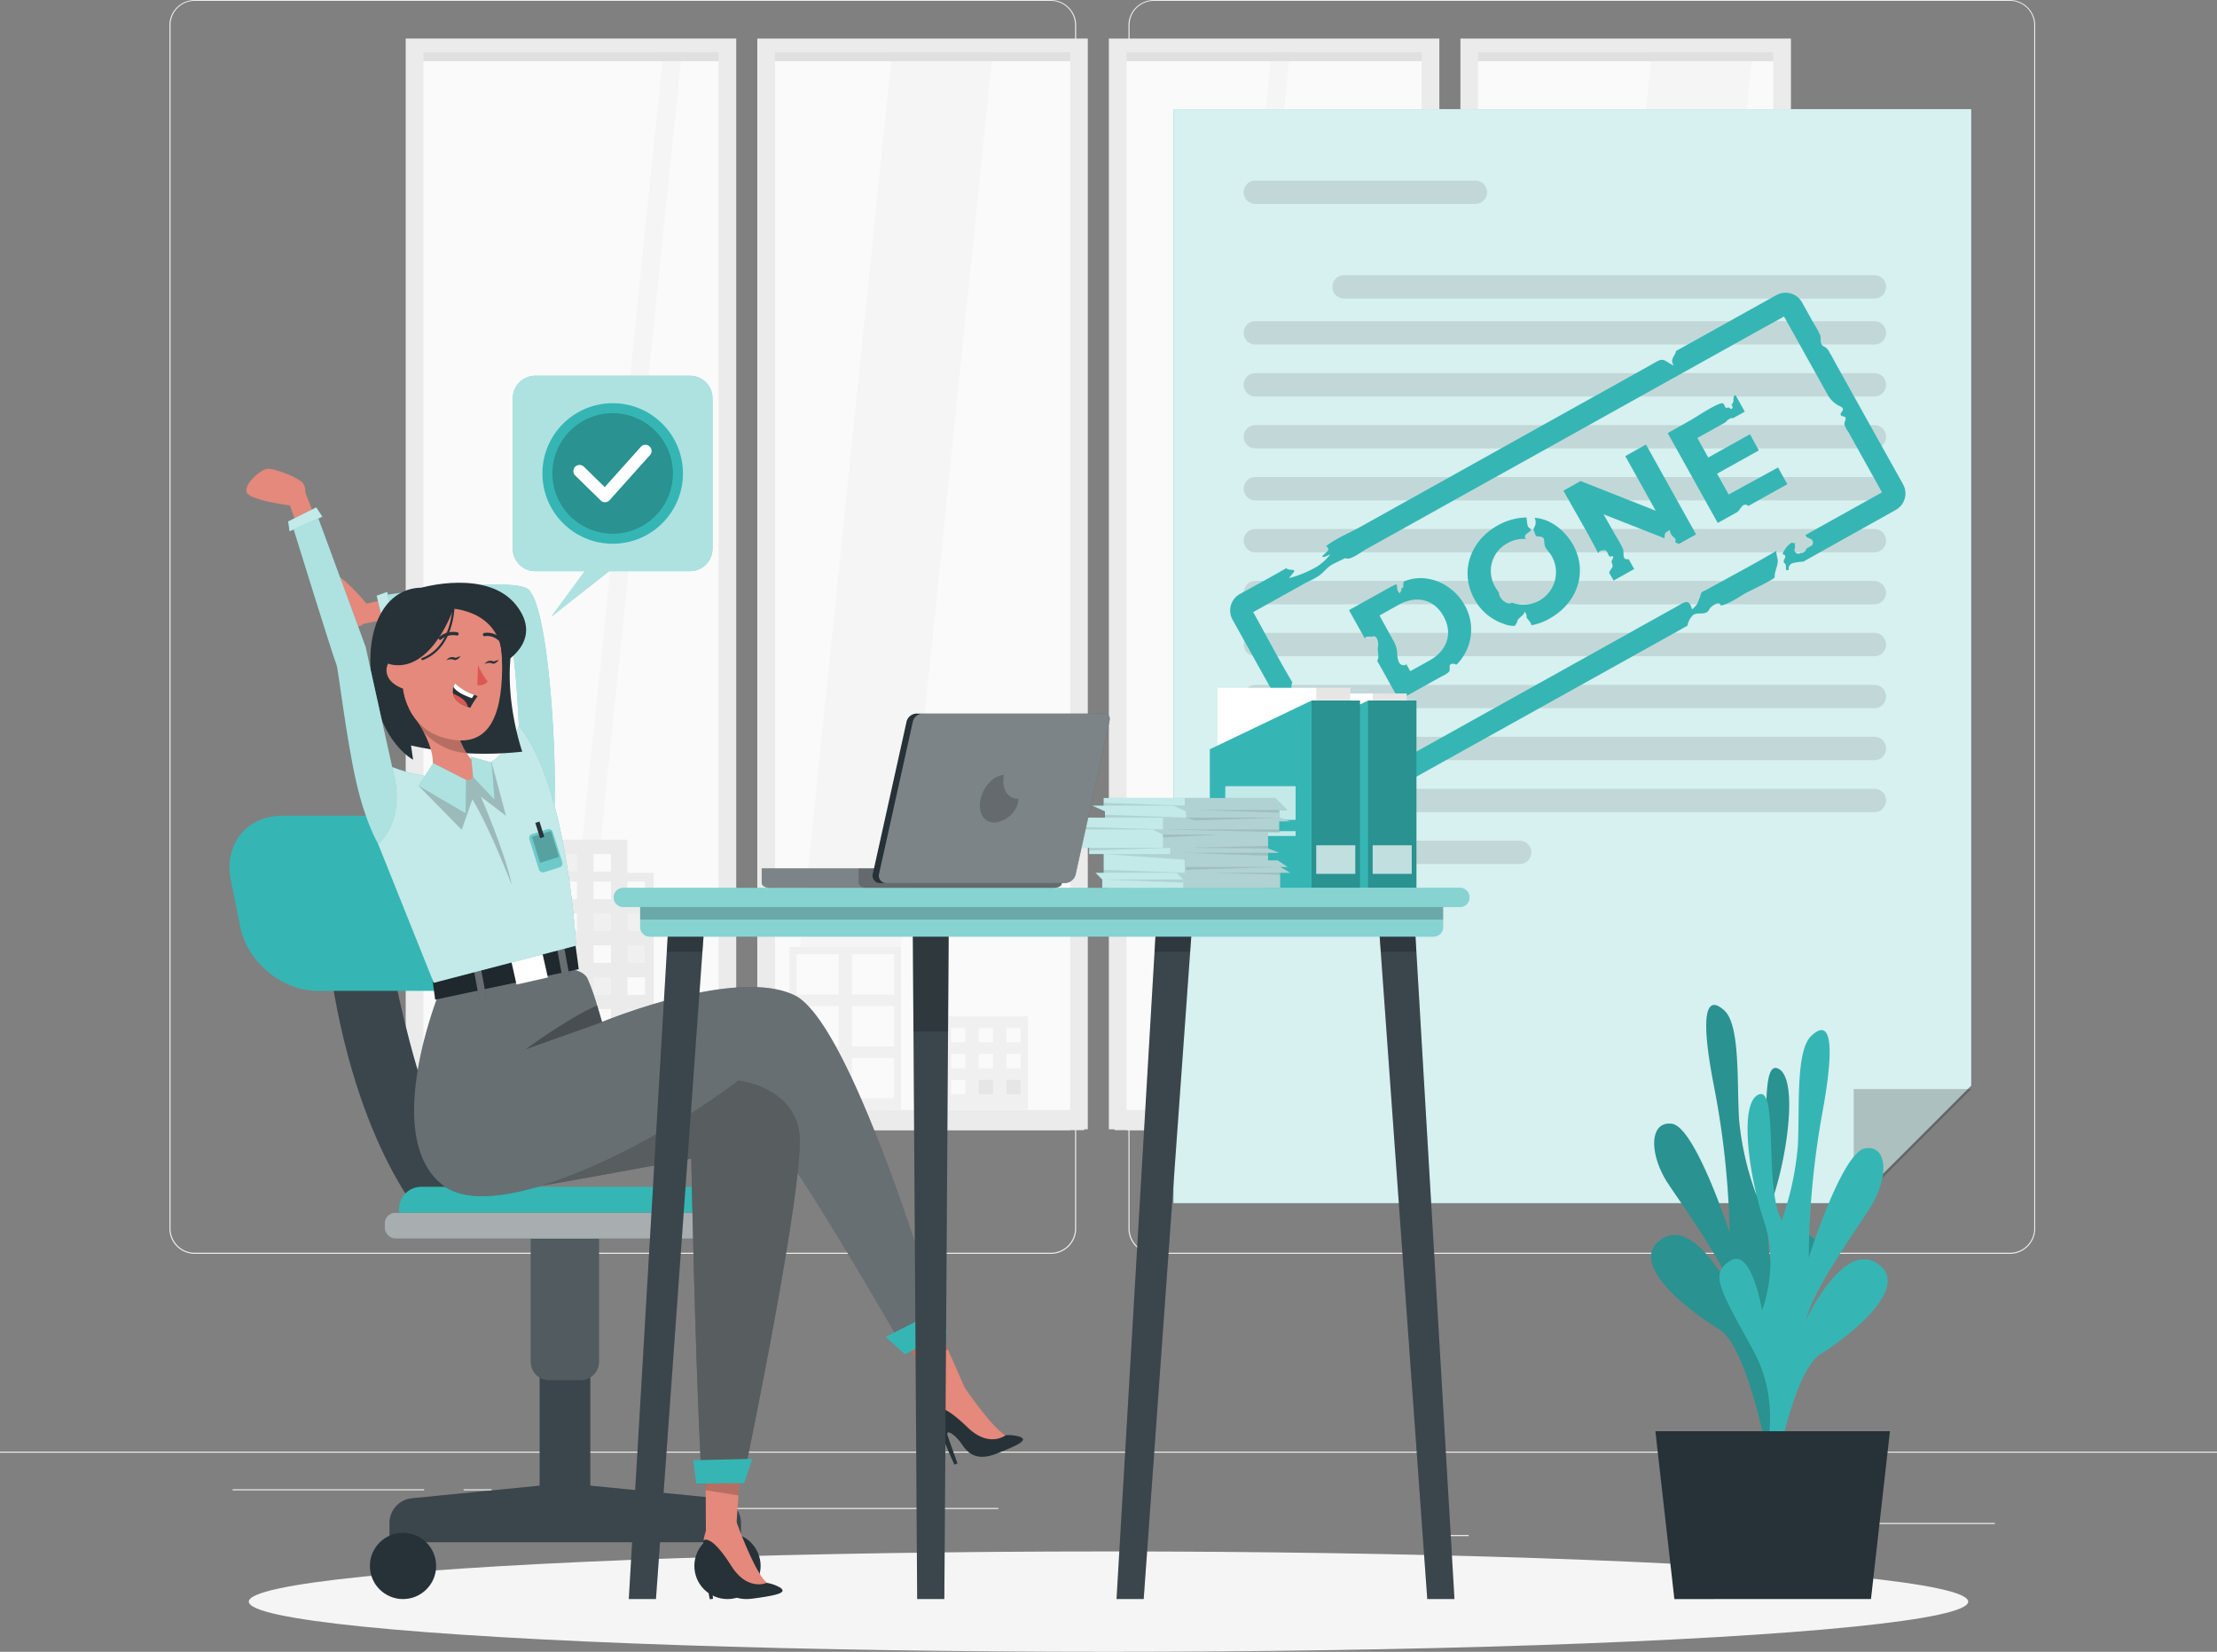 <svg xmlns="http://www.w3.org/2000/svg" width="426.348" height="317.68" viewBox="0 0 426.348 317.68">
  <rect x="0" y="0" width="426.348" height="317.68" fill="#808080" stroke="none"/>
  <g id="Done-rafiki_1_" data-name="Done-rafiki (1)" transform="translate(0 -55)">
    <g id="freepik--background-complete--inject-192" transform="translate(0 55)">
      <rect id="Rectangle_1025" data-name="Rectangle 1025" width="426.348" height="0.213" transform="translate(0 279.172)" fill="#ebebeb"/>
      <rect id="Rectangle_1026" data-name="Rectangle 1026" width="28.241" height="0.213" transform="translate(355.386 292.892)" fill="#ebebeb"/>
      <rect id="Rectangle_1027" data-name="Rectangle 1027" width="7.41" height="0.213" transform="translate(275.02 295.212)" fill="#ebebeb"/>
      <rect id="Rectangle_1028" data-name="Rectangle 1028" width="16.363" height="0.213" transform="translate(338.17 284.979)" fill="#ebebeb"/>
      <rect id="Rectangle_1029" data-name="Rectangle 1029" width="36.828" height="0.213" transform="translate(44.732 286.412)" fill="#ebebeb"/>
      <rect id="Rectangle_1030" data-name="Rectangle 1030" width="5.398" height="0.213" transform="translate(89.158 286.412)" fill="#ebebeb"/>
      <rect id="Rectangle_1031" data-name="Rectangle 1031" width="79.881" height="0.213" transform="translate(112.104 290.01)" fill="#ebebeb"/>
      <path id="Path_1665" data-name="Path 1665" d="M207.717,296.142H43.07a4.869,4.869,0,0,1-4.86-4.869V59.826A4.869,4.869,0,0,1,43.07,55H207.717a4.869,4.869,0,0,1,4.869,4.869v231.4A4.869,4.869,0,0,1,207.717,296.142ZM43.07,55.171a4.656,4.656,0,0,0-4.647,4.656V291.273a4.656,4.656,0,0,0,4.647,4.656H207.717a4.664,4.664,0,0,0,4.656-4.656V59.826a4.664,4.664,0,0,0-4.656-4.656Z" transform="translate(-5.629 -55)" fill="#ebebeb"/>
      <path id="Path_1666" data-name="Path 1666" d="M424.024,296.142H259.369a4.877,4.877,0,0,1-4.869-4.869V59.826A4.877,4.877,0,0,1,259.369,55H424.024a4.869,4.869,0,0,1,4.852,4.826V291.273A4.869,4.869,0,0,1,424.024,296.142ZM259.369,55.171a4.664,4.664,0,0,0-4.656,4.656V291.273a4.664,4.664,0,0,0,4.656,4.656H424.024a4.664,4.664,0,0,0,4.656-4.656V59.826a4.664,4.664,0,0,0-4.656-4.656Z" transform="translate(-37.489 -55)" fill="#ebebeb"/>
      <rect id="Rectangle_1032" data-name="Rectangle 1032" width="60.755" height="206.105" transform="translate(79.505 9.166)" fill="#fafafa"/>
      <path id="Path_1667" data-name="Path 1667" d="M149.607,65.75h-3.547l-21.189,206.1h3.547Z" transform="translate(-18.394 -56.584)" fill="#f5f5f5"/>
      <rect id="Rectangle_1033" data-name="Rectangle 1033" width="60.072" height="1.816" transform="translate(79.113 9.959)" fill="#e0e0e0"/>
      <rect id="Rectangle_1034" data-name="Rectangle 1034" width="60.072" height="3.888" transform="translate(79.113 213.464)" fill="#ebebeb"/>
      <rect id="Rectangle_1035" data-name="Rectangle 1035" width="56.764" height="0.171" transform="translate(81.424 217.182)" fill="#ebebeb"/>
      <path id="Path_1668" data-name="Path 1668" d="M94.9,66.24h56.764V273.462h3.4V63.69H91.5V273.462h3.4Z" transform="translate(-13.478 -56.28)" fill="#ebebeb"/>
      <rect id="Rectangle_1036" data-name="Rectangle 1036" width="60.755" height="206.105" transform="translate(147.116 9.166)" fill="#fafafa"/>
      <path id="Path_1669" data-name="Path 1669" d="M217,65.75H197.639l-21.189,206.1h19.365Z" transform="translate(-25.992 -56.584)" fill="#f5f5f5"/>
      <rect id="Rectangle_1037" data-name="Rectangle 1037" width="61.778" height="1.816" transform="translate(146.723 9.959)" fill="#e0e0e0"/>
      <rect id="Rectangle_1038" data-name="Rectangle 1038" width="61.778" height="3.888" transform="translate(146.723 213.464)" fill="#ebebeb"/>
      <rect id="Rectangle_1039" data-name="Rectangle 1039" width="56.764" height="0.171" transform="translate(149.034 217.182)" fill="#ebebeb"/>
      <path id="Path_1670" data-name="Path 1670" d="M174.192,66.24h56.764V273.462h3.394V63.69H170.79V273.462h3.4Z" transform="translate(-25.158 -56.28)" fill="#ebebeb"/>
      <rect id="Rectangle_1040" data-name="Rectangle 1040" width="59.049" height="206.105" transform="translate(214.717 9.166)" fill="#fafafa"/>
      <path id="Path_1671" data-name="Path 1671" d="M286.777,65.75h-3.547l-21.189,206.1h3.547Z" transform="translate(-38.6 -56.584)" fill="#f5f5f5"/>
      <rect id="Rectangle_1041" data-name="Rectangle 1041" width="60.072" height="1.816" transform="translate(214.333 9.959)" fill="#e0e0e0"/>
      <rect id="Rectangle_1042" data-name="Rectangle 1042" width="60.072" height="3.888" transform="translate(214.333 213.464)" fill="#ebebeb"/>
      <rect id="Rectangle_1043" data-name="Rectangle 1043" width="56.764" height="0.171" transform="translate(216.644 217.182)" fill="#ebebeb"/>
      <path id="Path_1672" data-name="Path 1672" d="M253.482,66.24h56.755V273.462h3.4V63.69H250.08V273.462h3.4Z" transform="translate(-36.838 -56.28)" fill="#ebebeb"/>
      <rect id="Rectangle_1044" data-name="Rectangle 1044" width="60.755" height="206.105" transform="translate(282.327 9.166)" fill="#fafafa"/>
      <path id="Path_1673" data-name="Path 1673" d="M388.373,65.75H369.008l-21.2,206.1h19.373Z" transform="translate(-51.234 -56.584)" fill="#f5f5f5"/>
      <rect id="Rectangle_1045" data-name="Rectangle 1045" width="60.072" height="1.816" transform="translate(281.935 9.959)" fill="#e0e0e0"/>
      <rect id="Rectangle_1046" data-name="Rectangle 1046" width="60.072" height="3.888" transform="translate(281.935 213.464)" fill="#ebebeb"/>
      <path id="Path_1674" data-name="Path 1674" d="M332.764,66.24h56.764V273.462h3.4V63.69H329.37V273.462h3.394Z" transform="translate(-48.518 -56.28)" fill="#ebebeb"/>
      <rect id="Rectangle_1047" data-name="Rectangle 1047" width="56.764" height="0.171" transform="translate(284.246 217.182)" fill="#ebebeb"/>
      <rect id="Rectangle_1048" data-name="Rectangle 1048" width="26.374" height="45.611" transform="translate(99.348 167.862)" fill="#ebebeb"/>
      <path id="Path_1675" data-name="Path 1675" d="M138.694,244.38v11.443H122.45V244.38Z" transform="translate(-18.037 -82.897)" fill="#ebebeb"/>
      <rect id="Rectangle_1049" data-name="Rectangle 1049" width="3.377" height="3.377" transform="translate(124.033 172.927) rotate(180)" fill="#fafafa"/>
      <rect id="Rectangle_1050" data-name="Rectangle 1050" width="3.377" height="3.377" transform="translate(117.501 172.927) rotate(180)" fill="#fafafa"/>
      <rect id="Rectangle_1051" data-name="Rectangle 1051" width="3.377" height="3.377" transform="translate(110.961 172.927) rotate(180)" fill="#fafafa"/>
      <rect id="Rectangle_1052" data-name="Rectangle 1052" width="3.377" height="3.377" transform="translate(104.421 172.927) rotate(180)" fill="#f0f0f0"/>
      <rect id="Rectangle_1053" data-name="Rectangle 1053" width="3.377" height="3.377" transform="translate(124.033 179.058) rotate(180)" fill="#f0f0f0"/>
      <rect id="Rectangle_1054" data-name="Rectangle 1054" width="3.377" height="3.377" transform="translate(117.501 179.058) rotate(180)" fill="#f0f0f0"/>
      <rect id="Rectangle_1055" data-name="Rectangle 1055" width="3.377" height="3.377" transform="translate(110.961 179.058) rotate(180)" fill="#fafafa"/>
      <rect id="Rectangle_1056" data-name="Rectangle 1056" width="3.377" height="3.377" transform="translate(104.421 179.058) rotate(180)" fill="#fafafa"/>
      <rect id="Rectangle_1057" data-name="Rectangle 1057" width="3.377" height="3.377" transform="translate(124.033 185.197) rotate(180)" fill="#f0f0f0"/>
      <rect id="Rectangle_1058" data-name="Rectangle 1058" width="3.377" height="3.377" transform="translate(117.501 185.197) rotate(180)" fill="#fafafa"/>
      <rect id="Rectangle_1059" data-name="Rectangle 1059" width="3.377" height="3.377" transform="translate(110.961 185.197) rotate(180)" fill="#fafafa"/>
      <rect id="Rectangle_1060" data-name="Rectangle 1060" width="3.377" height="3.377" transform="translate(117.501 167.623) rotate(180)" fill="#fafafa"/>
      <rect id="Rectangle_1061" data-name="Rectangle 1061" width="3.377" height="3.377" transform="translate(110.961 167.623) rotate(180)" fill="#f0f0f0"/>
      <rect id="Rectangle_1062" data-name="Rectangle 1062" width="3.377" height="3.377" transform="translate(104.421 185.197) rotate(180)" fill="#f0f0f0"/>
      <rect id="Rectangle_1063" data-name="Rectangle 1063" width="3.377" height="3.377" transform="translate(124.033 191.336) rotate(180)" fill="#fafafa"/>
      <rect id="Rectangle_1064" data-name="Rectangle 1064" width="3.377" height="3.377" transform="translate(117.501 191.336) rotate(180)" fill="#f0f0f0"/>
      <rect id="Rectangle_1065" data-name="Rectangle 1065" width="3.377" height="3.377" transform="translate(110.961 191.336) rotate(180)" fill="#f0f0f0"/>
      <rect id="Rectangle_1066" data-name="Rectangle 1066" width="3.377" height="3.377" transform="translate(104.421 191.336) rotate(180)" fill="#fafafa"/>
      <rect id="Rectangle_1067" data-name="Rectangle 1067" width="3.377" height="3.377" transform="translate(124.033 197.476) rotate(180)" fill="#f0f0f0"/>
      <rect id="Rectangle_1068" data-name="Rectangle 1068" width="3.377" height="3.377" transform="translate(117.501 197.476) rotate(180)" fill="#fafafa"/>
      <rect id="Rectangle_1069" data-name="Rectangle 1069" width="3.377" height="3.377" transform="translate(110.961 197.476) rotate(180)" fill="#fafafa"/>
      <rect id="Rectangle_1070" data-name="Rectangle 1070" width="3.377" height="3.377" transform="translate(104.421 197.476) rotate(180)" fill="#f0f0f0"/>
      <rect id="Rectangle_1071" data-name="Rectangle 1071" width="3.377" height="3.377" transform="translate(124.033 203.607) rotate(180)" fill="#f0f0f0"/>
      <rect id="Rectangle_1072" data-name="Rectangle 1072" width="3.377" height="3.377" transform="translate(117.501 203.607) rotate(180)" fill="#fafafa"/>
      <rect id="Rectangle_1073" data-name="Rectangle 1073" width="3.377" height="3.377" transform="translate(110.961 203.607) rotate(180)" fill="#f0f0f0"/>
      <rect id="Rectangle_1074" data-name="Rectangle 1074" width="3.377" height="3.377" transform="translate(104.421 203.607) rotate(180)" fill="#fafafa"/>
      <rect id="Rectangle_1075" data-name="Rectangle 1075" width="3.377" height="3.377" transform="translate(124.033 209.746) rotate(180)" fill="#fafafa"/>
      <rect id="Rectangle_1076" data-name="Rectangle 1076" width="3.377" height="3.377" transform="translate(117.501 209.746) rotate(180)" fill="#fafafa"/>
      <rect id="Rectangle_1077" data-name="Rectangle 1077" width="3.377" height="3.377" transform="translate(110.961 209.746) rotate(180)" fill="#f0f0f0"/>
      <rect id="Rectangle_1078" data-name="Rectangle 1078" width="3.377" height="3.377" transform="translate(104.421 209.746) rotate(180)" fill="#f0f0f0"/>
      <rect id="Rectangle_1079" data-name="Rectangle 1079" width="23.628" height="28.992" transform="translate(287.896 184.472)" fill="#f0f0f0"/>
      <path id="Path_1676" data-name="Path 1676" d="M340.04,275.12h8.518v3.019H340.04Z" transform="translate(-50.089 -87.425)" fill="#e6e6e6"/>
      <path id="Path_1677" data-name="Path 1677" d="M340.04,281.99h8.518v3.027H340.04Z" transform="translate(-50.089 -88.437)" fill="#fafafa"/>
      <path id="Path_1678" data-name="Path 1678" d="M340.04,288.86h8.518v3.027H340.04Z" transform="translate(-50.089 -89.449)" fill="#e6e6e6"/>
      <path id="Path_1679" data-name="Path 1679" d="M340.04,295.73h8.518v3.027H340.04Z" transform="translate(-50.089 -90.461)" fill="#fafafa"/>
      <path id="Path_1680" data-name="Path 1680" d="M352.93,275.12h8.518v3.019H352.93Z" transform="translate(-51.988 -87.425)" fill="#fafafa"/>
      <path id="Path_1681" data-name="Path 1681" d="M352.93,281.99h8.518v3.027H352.93Z" transform="translate(-51.988 -88.437)" fill="#fafafa"/>
      <path id="Path_1682" data-name="Path 1682" d="M352.93,288.86h8.518v3.027H352.93Z" transform="translate(-51.988 -89.449)" fill="#e6e6e6"/>
      <path id="Path_1683" data-name="Path 1683" d="M352.93,295.73h8.518v3.027H352.93Z" transform="translate(-51.988 -90.461)" fill="#fafafa"/>
      <rect id="Rectangle_1080" data-name="Rectangle 1080" width="21.471" height="18.017" transform="translate(176.192 195.455)" fill="#f0f0f0"/>
      <rect id="Rectangle_1081" data-name="Rectangle 1081" width="2.746" height="2.746" transform="translate(196.29 200.452) rotate(180)" fill="#fafafa"/>
      <rect id="Rectangle_1082" data-name="Rectangle 1082" width="2.746" height="2.746" transform="translate(190.97 200.452) rotate(180)" fill="#fafafa"/>
      <rect id="Rectangle_1083" data-name="Rectangle 1083" width="2.746" height="2.746" transform="translate(185.64 200.452) rotate(180)" fill="#fafafa"/>
      <rect id="Rectangle_1084" data-name="Rectangle 1084" width="2.746" height="2.746" transform="translate(180.319 200.452) rotate(180)" fill="#fafafa"/>
      <rect id="Rectangle_1085" data-name="Rectangle 1085" width="2.746" height="2.746" transform="translate(196.29 205.44) rotate(180)" fill="#fafafa"/>
      <rect id="Rectangle_1086" data-name="Rectangle 1086" width="2.746" height="2.746" transform="translate(190.97 205.44) rotate(180)" fill="#fafafa"/>
      <rect id="Rectangle_1087" data-name="Rectangle 1087" width="2.746" height="2.746" transform="translate(185.64 205.44) rotate(180)" fill="#fafafa"/>
      <rect id="Rectangle_1088" data-name="Rectangle 1088" width="2.746" height="2.746" transform="translate(180.319 205.44) rotate(180)" fill="#e6e6e6"/>
      <rect id="Rectangle_1089" data-name="Rectangle 1089" width="2.746" height="2.746" transform="translate(196.29 210.437) rotate(180)" fill="#e6e6e6"/>
      <rect id="Rectangle_1090" data-name="Rectangle 1090" width="2.746" height="2.746" transform="translate(190.97 210.437) rotate(180)" fill="#e6e6e6"/>
      <rect id="Rectangle_1091" data-name="Rectangle 1091" width="2.746" height="2.746" transform="translate(185.64 210.437) rotate(180)" fill="#fafafa"/>
      <rect id="Rectangle_1092" data-name="Rectangle 1092" width="2.746" height="2.746" transform="translate(180.319 210.437) rotate(180)" fill="#e6e6e6"/>
      <rect id="Rectangle_1093" data-name="Rectangle 1093" width="21.471" height="31.337" transform="translate(151.814 182.136)" fill="#f0f0f0"/>
      <rect id="Rectangle_1094" data-name="Rectangle 1094" width="8.075" height="7.742" transform="translate(163.837 183.509)" fill="#fafafa"/>
      <rect id="Rectangle_1095" data-name="Rectangle 1095" width="8.075" height="7.742" transform="translate(153.187 183.509)" fill="#fafafa"/>
      <rect id="Rectangle_1096" data-name="Rectangle 1096" width="8.075" height="7.742" transform="translate(163.837 193.494)" fill="#fafafa"/>
      <rect id="Rectangle_1097" data-name="Rectangle 1097" width="8.075" height="7.742" transform="translate(153.187 193.494)" fill="#fafafa"/>
      <rect id="Rectangle_1098" data-name="Rectangle 1098" width="8.075" height="7.742" transform="translate(163.837 203.479)" fill="#fafafa"/>
      <rect id="Rectangle_1099" data-name="Rectangle 1099" width="8.075" height="7.742" transform="translate(153.187 203.479)" fill="#fafafa"/>
    </g>
    <g id="freepik--Shadow--inject-192" transform="translate(47.845 353.375)">
      <ellipse id="freepik--path--inject-192" cx="165.329" cy="9.653" rx="165.329" ry="9.653" fill="#f5f5f5"/>
    </g>
    <g id="freepik--Sheet--inject-192" transform="translate(225.674 75.985)">
      <path id="Path_1684" data-name="Path 1684" d="M418.068,79.61v187.8l-22.6,22.6H264.66V79.61Z" transform="translate(-264.66 -79.61)" fill="#35b6b4"/>
      <path id="Path_1685" data-name="Path 1685" d="M418.068,79.61v187.8l-22.6,22.6H264.66V79.61Z" transform="translate(-264.66 -79.61)" fill="#fff" opacity="0.8"/>
      <path id="Path_1686" data-name="Path 1686" d="M418.07,322.561V300.63h22.6l-22.153,22.153" transform="translate(-287.258 -112.167)" opacity="0.2"/>
      <path id="Path_1687" data-name="Path 1687" d="M325.043,100.224H282.733a2.243,2.243,0,0,1-2.243-2.243h0a2.243,2.243,0,0,1,2.243-2.251h42.311a2.251,2.251,0,0,1,2.243,2.251h0A2.243,2.243,0,0,1,325.043,100.224Z" transform="translate(-266.992 -81.985)" opacity="0.1"/>
      <path id="Path_1688" data-name="Path 1688" d="M404.732,121.564h-102a2.243,2.243,0,0,1-2.243-2.251h0a2.243,2.243,0,0,1,2.243-2.243h102a2.243,2.243,0,0,1,2.243,2.243h0a2.251,2.251,0,0,1-2.243,2.251Z" transform="translate(-269.938 -85.128)" opacity="0.1"/>
      <path id="Path_1689" data-name="Path 1689" d="M401.786,131.934H282.733a2.243,2.243,0,0,1-2.243-2.243h0a2.243,2.243,0,0,1,2.243-2.251H401.786a2.251,2.251,0,0,1,2.243,2.251h0a2.243,2.243,0,0,1-2.243,2.243Z" transform="translate(-266.992 -86.656)" opacity="0.1"/>
      <path id="Path_1690" data-name="Path 1690" d="M401.786,143.654H282.733a2.243,2.243,0,0,1-2.243-2.251h0a2.243,2.243,0,0,1,2.243-2.243H401.786a2.243,2.243,0,0,1,2.243,2.243h0A2.251,2.251,0,0,1,401.786,143.654Z" transform="translate(-266.992 -88.382)" opacity="0.1"/>
      <path id="Path_1691" data-name="Path 1691" d="M401.786,155.365H282.733a2.243,2.243,0,0,1-2.243-2.243h0a2.243,2.243,0,0,1,2.243-2.243H401.786a2.243,2.243,0,0,1,2.243,2.243h0a2.243,2.243,0,0,1-2.243,2.243Z" transform="translate(-266.992 -90.108)" opacity="0.1"/>
      <path id="Path_1692" data-name="Path 1692" d="M401.786,167.085H282.733a2.243,2.243,0,0,1-2.243-2.243h0a2.234,2.234,0,0,1,2.243-2.243H401.786a2.243,2.243,0,0,1,2.243,2.243h0a2.243,2.243,0,0,1-2.243,2.243Z" transform="translate(-266.992 -91.835)" opacity="0.1"/>
      <path id="Path_1693" data-name="Path 1693" d="M401.786,178.8H282.733a2.243,2.243,0,0,1-2.243-2.243h0a2.243,2.243,0,0,1,2.243-2.251H401.786a2.251,2.251,0,0,1,2.243,2.251h0a2.243,2.243,0,0,1-2.243,2.243Z" transform="translate(-266.992 -93.56)" opacity="0.1"/>
      <rect id="Rectangle_1100" data-name="Rectangle 1100" width="123.547" height="4.494" rx="2.247" transform="translate(13.498 90.744)" opacity="0.1"/>
      <path id="Path_1694" data-name="Path 1694" d="M401.786,202.225H282.733a2.243,2.243,0,0,1-2.243-2.243h0a2.243,2.243,0,0,1,2.243-2.243H401.786a2.243,2.243,0,0,1,2.243,2.243h0a2.243,2.243,0,0,1-2.243,2.243Z" transform="translate(-266.992 -97.011)" opacity="0.1"/>
      <path id="Path_1695" data-name="Path 1695" d="M401.786,213.955H282.733a2.243,2.243,0,0,1-2.243-2.243h0a2.234,2.234,0,0,1,2.243-2.243H401.786a2.243,2.243,0,0,1,2.243,2.243h0a2.243,2.243,0,0,1-2.243,2.243Z" transform="translate(-266.992 -98.739)" opacity="0.1"/>
      <path id="Path_1696" data-name="Path 1696" d="M401.786,225.674H282.733a2.243,2.243,0,0,1-2.243-2.243h0a2.243,2.243,0,0,1,2.243-2.251H401.786a2.251,2.251,0,0,1,2.243,2.251h0a2.243,2.243,0,0,1-2.243,2.243Z" transform="translate(-266.992 -100.464)" opacity="0.1"/>
      <path id="Path_1697" data-name="Path 1697" d="M401.786,237.394H282.733a2.243,2.243,0,0,1-2.243-2.251h0a2.243,2.243,0,0,1,2.243-2.243H401.786a2.243,2.243,0,0,1,2.243,2.243h0A2.251,2.251,0,0,1,401.786,237.394Z" transform="translate(-266.992 -102.19)" opacity="0.1"/>
      <path id="Path_1698" data-name="Path 1698" d="M333.57,249.105H282.733a2.243,2.243,0,0,1-2.243-2.243h0a2.243,2.243,0,0,1,2.243-2.243H333.57a2.243,2.243,0,0,1,2.243,2.243h0a2.243,2.243,0,0,1-2.243,2.243Z" transform="translate(-266.992 -103.917)" opacity="0.1"/>
      <path id="Path_1699" data-name="Path 1699" d="M392.181,131.729l-.162-.136c-.46-.35-.725-.23-.938-.9-.153-.486,0-1.032-.179-1.535a21.225,21.225,0,0,0-1.39-2.507l-2.1-3.777a3.624,3.624,0,0,0-4.92-1.4l-19.314,10.761c-.077.648-.614,1.091-.725,1.705a1.066,1.066,0,0,0,.324,1.006,1,1,0,0,1-.6-.213c-1.151-.64-1.458-1.151-2.643-.5-.512.273-1.015.563-1.518.853l-5.116,2.857-16.031,8.928-18.759,10.471-15.63,8.706c-2.132,1.185-4.715,2.226-6.617,3.735.529.273.622.691.153,1.1l-.853.776c0,.213.307.213.5.128l1.057-.452a10.7,10.7,0,0,1-2.618,2.379,21.318,21.318,0,0,1-5.355,2.2l.9-1.134c.068-.094.153-.213.094-.324s-.171-.119-.273-.128c-.452-.051-.9,0-1.236-.333-2.916,1.705-5.969,3.326-8.936,4.98a3.624,3.624,0,0,0-1.4,4.92l19.476,34.961a3.607,3.607,0,0,0,4.912,1.4l5.125-2.891c0-.605.478-1.279.119-1.833a.486.486,0,0,1-.094-.23c0-.111.1-.2.2-.256a3.649,3.649,0,0,1,1.748-.563c.213,0,.495.094.46.3,0-.188,1.1-.58,1.279-.64.085.46-.23.955.307,1.049s1.356-.853,1.705-1.023l5.116-2.857,16.2-9.013,17.77-9.9,11.81-6.583c.426-.247.929-.537,1.339-.742A3.957,3.957,0,0,1,366.472,183c.853-.588,2.2.06,2.908-.776.136-.162.222-.358.341-.529a2.84,2.84,0,0,1,.853-.674,1.339,1.339,0,0,1,.716-.281c.256,0,.529.213.495.469,1.757-.409,3.343-1.595,4.894-2.473.563-.315,5.5-2.635,5.483-3-.068-1.134.622-2.106.588-3.274,0-.222-.435-1.705-.239-1.816-4.434,2.643-9.039,5.048-13.558,7.555-.153.094-.733.29-.853.46,0,0-.043.077-.06.119l-.128.281v.068a16.072,16.072,0,0,1-.648,1.705c0,.077-.964,1.271-1.04.989-.375-1.373-.853-1.586-1.9-1.023l-1.5.853-4.767,2.652L342,193.26,323.079,203.8l-15.766,8.783-6.608,3.675q-1.978-3.581-3.982-7.154l-2.558-4.6a5.211,5.211,0,0,0-1.126-1.705c-.367-.273-.989-.2-1.313-.452-.793-.605-1.364-1.705-2.115-2.413a3.718,3.718,0,0,1-1.074-2.7c.256.1.512.213.767.29a2.66,2.66,0,0,1,.085-1.586c-2.558-4.306-4.912-8.808-7.359-13.208l-.162-.281,5.969-3.326,4.357-2.43a15.094,15.094,0,0,0,2.558-1.407c.554-.478,1.117-1.074,1.705-1.586a6.207,6.207,0,0,1,1.279-.75l1.612-.784a.605.605,0,0,1,.273-.085,1.125,1.125,0,0,1,.281.068c.853.179,2.967-1.4,3.735-1.825l4.963-2.763,14.973-8.348,18.657-10.386L360.9,138.414l15.025-8.365,7.674-4.263.358-.2,8.3,14.9a5.27,5.27,0,0,0,2.345,2.319c.341.111.725.35.682.7s-.554.64-.435,1,.776.222.929.546-.264.853-.213,1.3a5.117,5.117,0,0,0,.776,1.475l2.413,4.34c1.347,2.4,2.686,4.818,4.042,7.248l-14.752,8.22a.725.725,0,0,1,.179.213l.077.2a6.285,6.285,0,0,1,.853.375.733.733,0,0,1,.375.665.75.75,0,0,1-.392.648l-.9.512a.989.989,0,0,1-.776.81,1.894,1.894,0,0,1-.315,0,.767.767,0,0,1-.631.128.784.784,0,0,1-.529-.947,1.149,1.149,0,0,1,.136-.247.767.767,0,0,1,.051-.793H385.9a1.59,1.59,0,0,1-.435-.128,4.264,4.264,0,0,0-1.705,2.012.23.23,0,0,0-.051.162c0,.119.188.128.3.179.256.119.2.495.068.742s-.281.563-.111.784a1.6,1.6,0,0,0,.213.2c.367.418-.2,1.629.7,1.134a1.066,1.066,0,0,1,.111-.776,1.143,1.143,0,0,1,.657-.486,10.692,10.692,0,0,1,2.021-.29l17.779-9.942a3.624,3.624,0,0,0,1.4-4.92l-.1-.179L398.7,143.266l-4.639-8.339c-.452-.793-.853-1.62-1.347-2.4A3.036,3.036,0,0,0,392.181,131.729Z" transform="translate(-266.545 -85.709)" fill="#35b6b4"/>
      <path id="Path_1700" data-name="Path 1700" d="M313.976,188.324c-.588-.716-.409-.733-.52-1.5v-.051l-.068-.077-.1-.119c-.4.179-.8.375-1.2.6l-7.853,4.374,3.163,5.67c-.443-.784,1.126-.554,1.185-.563a2.141,2.141,0,0,1,.512-.085.674.674,0,0,1,.418.281,2.6,2.6,0,0,1,.273,1.893c-.094.853.358,1.705-.128,2.558.418.682,4.2,7.555,4.212,7.546l7.853-4.374c.452-.256,1.526-.708,1.791-1.16s-.153-1.16.315-1.373a1.262,1.262,0,0,1,1.083.1,9.5,9.5,0,0,0,1.526-11.528c-2.209-3.965-7.222-6.327-11.614-4.485-.307.128.1,1.5-.631,1.654a2.021,2.021,0,0,1,.588-.7m4.894,14.274-3.658,2.038c-.3-.537-.588-1.074-.9-1.595.384.648-.674.443-.9.3-.537-.358-.682-1.39-.7-1.97a5.235,5.235,0,0,0-.853-2.8q-1.288-2.328-2.558-4.656l3.658-2.038c3.411-1.91,6.822-1.117,8.663,2.191S323.109,199.375,319.672,201.259Z" transform="translate(-270.489 -95.193)" fill="#35b6b4"/>
      <path id="Path_1701" data-name="Path 1701" d="M343.881,171.784a2.115,2.115,0,0,1,.154,1.3c-.043.239-.426.853-.375,1.006.136.341.273.682.4,1.023a.571.571,0,0,0,.094.153.4.4,0,0,0,.222.068c1.356.119,1.3.256,1.381,1.4.077.981.921,1.543,1.4,2.4a6.25,6.25,0,0,1-7.674,8.936.9.9,0,0,1-.1.085.853.853,0,0,1-.58.068,2.558,2.558,0,0,1-1.8-1.9.554.554,0,0,1,0-.2,6.428,6.428,0,0,1-.64-.955,6.029,6.029,0,0,1,2.328-8.527,6.216,6.216,0,0,1,3.513-.8l-.068-.1c-.733-.972,1.91-1.364.716-2.021-.5-.273-.418-1.509-.546-2.012a11.69,11.69,0,0,0-5.517,1.526c-5.457,3.044-7.342,9.073-4.477,14.214a10.028,10.028,0,0,0,5.585,4.7,4.98,4.98,0,0,0,1.774.409c.7-.06.358,0,.657-.418s.119-.6.571-1.04.981-.708,1.074-1.39c0,.307.341.529.341.853v.273a.58.58,0,0,0,.145.3c.29.392.776.853.784,1.3a10.087,10.087,0,0,0,3.53-1.3c5.432-3.027,7.359-9.047,4.477-14.206C349.756,174.282,346.951,171.954,343.881,171.784Z" transform="translate(-274.429 -93.174)" fill="#35b6b4"/>
      <path id="Path_1702" data-name="Path 1702" d="M364.5,157.494l5.849,10.5-14.445-5.713-3.308,1.85c2.234,4.008,4.6,7.973,6.7,12.057.145-.443.486-.529.9-.588.767-.1.742.281,1.16,1.04.051.094.111.188.2.2s.281-.136.435-.119.213.2.171.35a1.808,1.808,0,0,1-.213.4c-.247.469.162.767.111,1.194,0,.222-.742,1.126-.657,1.279l.853,1.467,3.957-2.2-1.057-1.893h-.2c-1.151.153-.64-1.356-.9-1.978a22.886,22.886,0,0,0-1.407-2.558l-2.328-4.1,11.742,4.622a2.422,2.422,0,0,1,.119-1c.094-.179.853-.512.853-.682a2.115,2.115,0,0,0,.716,1.424c.452.4.452.341.367,1.049l.7.281,3.291-1.833-9.635-17.284Z" transform="translate(-277.614 -90.754)" fill="#35b6b4"/>
      <path id="Path_1703" data-name="Path 1703" d="M387.843,163.223l-2.234-4,8.032-4.477-1.705-3.112-8.024,4.477-2.089-3.76,5.423-3.019a2.558,2.558,0,0,1,.853-.708.768.768,0,0,1,.546-.06l2.294-1.271s-1.629-2.908-1.782-3.215c-.785.358,0,1.347-.793,1.825.162.171.4.776,0,.853-.23,0-.4-.29-.631-.264s-.239.136-.358.1a.247.247,0,0,1-.162-.145,3.565,3.565,0,0,0-.418-.725c-.537-.52-5.44,2.746-6.122,3.129l-4.562,2.558,9.627,17.284,3.846-2.14.077-.1c.281-.358.554-.725.853-1.057a.776.776,0,0,1,.921-.111.58.58,0,0,1,.179.145l7.512-4.187-1.791-3.215Z" transform="translate(-281.077 -89.107)" fill="#35b6b4"/>
    </g>
    <g id="freepik--Plant--inject-192" transform="translate(317.508 248.275)">
      <path id="Path_1704" data-name="Path 1704" d="M397.548,367.4s-5.611-12.228.793-24.293,8.271-14.905,4.187-17.369-5.969,9.644-5.969,9.644-3.411-8.339-.605-17.054,4.63-22.937.75-24.464-.742,17.728-4.11,24.293a56.593,56.593,0,0,1-3.3-14.317c-.46-7.009.264-18.2-2.805-21.07s-5.022-.853-2.012,14.581A162.346,162.346,0,0,1,387.47,325.4s-6.66-20.294-11.085-20.882-4.46,5.969-.631,11.673,11.162,15.9,12.364,21.189c0,0-7.3-15.263-13.873-10.591s5.722,13.907,11.2,17.242,9.286,24.217,9.286,24.217Z" transform="translate(-372.358 -281.663)" fill="#35b6b4"/>
      <path id="Path_1705" data-name="Path 1705" d="M397.548,367.4s-5.611-12.228.793-24.293,8.271-14.905,4.187-17.369-5.969,9.644-5.969,9.644-3.411-8.339-.605-17.054,4.63-22.937.75-24.464-.742,17.728-4.11,24.293a56.593,56.593,0,0,1-3.3-14.317c-.46-7.009.264-18.2-2.805-21.07s-5.022-.853-2.012,14.581A162.346,162.346,0,0,1,387.47,325.4s-6.66-20.294-11.085-20.882-4.46,5.969-.631,11.673,11.162,15.9,12.364,21.189c0,0-7.3-15.263-13.873-10.591s5.722,13.907,11.2,17.242,9.286,24.217,9.286,24.217Z" transform="translate(-372.358 -281.663)" opacity="0.2"/>
      <path id="Path_1706" data-name="Path 1706" d="M395.387,373.257s5.466-12.321-1.083-24.285-8.45-14.777-4.391-17.31,6.071,9.559,6.071,9.559,3.343-8.382.4-17.054-4.9-22.869-1.04-24.447.955,17.719,4.4,24.225a56.278,56.278,0,0,0,3.121-14.359c.384-7.018-.478-18.2,2.558-21.113s5.022-.955,2.191,14.556a162.317,162.317,0,0,0-2.652,28.079s6.412-20.388,10.872-21.044,4.528,5.909.776,11.665-11,16.073-12.151,21.317c0,0,7.12-15.349,13.745-10.787s-5.551,13.984-10.983,17.395-9.022,24.37-9.022,24.37Z" transform="translate(-374.631 -282.499)" fill="#35b6b4"/>
      <path id="Path_1707" data-name="Path 1707" d="M418.448,377.8H373.34l3.65,32.283H414.8Z" transform="translate(-372.503 -295.825)" fill="#263238"/>
    </g>
    <g id="freepik--speech-bubble--inject-192" transform="translate(98.614 127.266)">
      <path id="Path_1708" data-name="Path 1708" d="M149.741,139.75H119.973a4.323,4.323,0,0,0-4.323,4.323v28.94a4.323,4.323,0,0,0,4.323,4.323H129.5l-6.412,8.715,11.085-8.715h15.562a4.323,4.323,0,0,0,4.323-4.323v-28.94a4.323,4.323,0,0,0-4.315-4.323Z" transform="translate(-115.65 -139.75)" fill="#35b6b4"/>
      <path id="Path_1709" data-name="Path 1709" d="M149.741,139.75H119.973a4.323,4.323,0,0,0-4.323,4.323v28.94a4.323,4.323,0,0,0,4.323,4.323H129.5l-6.412,8.715,11.085-8.715h15.562a4.323,4.323,0,0,0,4.323-4.323v-28.94a4.323,4.323,0,0,0-4.315-4.323Z" transform="translate(-115.65 -139.75)" fill="#fff" opacity="0.6"/>
      <circle id="Ellipse_10" data-name="Ellipse 10" cx="13.515" cy="13.515" r="13.515" transform="translate(5.696 5.278)" fill="#35b6b4"/>
      <circle id="Ellipse_11" data-name="Ellipse 11" cx="11.588" cy="11.588" r="11.588" transform="translate(5.267 27.401) rotate(-76.72)" opacity="0.2"/>
      <path id="Path_1710" data-name="Path 1710" d="M135.43,166.372a1.194,1.194,0,0,1-.853-.333l-4.92-4.818a1.188,1.188,0,0,1,1.654-1.705l4.033,3.948,6.975-7.785a1.185,1.185,0,0,1,1.765,1.577l-7.8,8.706a1.177,1.177,0,0,1-.853.392Z" transform="translate(-117.66 -142.045)" fill="#fff"/>
    </g>
    <g id="freepik--Character--inject-192" transform="translate(44.137 145.161)">
      <path id="Path_1711" data-name="Path 1711" d="M92.155,387.716l24.566-2.422v-27.7h9.738v27.7l24.668,2.43a4.775,4.775,0,0,1,4.315,4.758v3.692H87.84v-3.692a4.775,4.775,0,0,1,4.315-4.758Z" transform="translate(-57.077 -189.734)" fill="#263238"/>
      <path id="Path_1712" data-name="Path 1712" d="M92.155,387.716l24.566-2.422v-27.7h9.738v27.7l24.668,2.43a4.775,4.775,0,0,1,4.315,4.758v3.692H87.84v-3.692a4.775,4.775,0,0,1,4.315-4.758Z" transform="translate(-57.077 -189.734)" fill="#fff" opacity="0.1"/>
      <circle id="Ellipse_12" data-name="Ellipse 12" cx="6.37" cy="6.37" r="6.37" transform="translate(89.395 204.633)" fill="#263238"/>
      <circle id="Ellipse_13" data-name="Ellipse 13" cx="6.37" cy="6.37" r="6.37" transform="translate(26.995 204.633)" fill="#263238"/>
      <path id="Path_1713" data-name="Path 1713" d="M3.522,0H9.593a3.522,3.522,0,0,1,3.522,3.522V30.757H0V3.522A3.522,3.522,0,0,1,3.522,0Z" transform="translate(71.053 175.275) rotate(180)" fill="#263238"/>
      <path id="Path_1714" data-name="Path 1714" d="M3.522,0H9.593a3.522,3.522,0,0,1,3.522,3.522V30.757H0V3.522A3.522,3.522,0,0,1,3.522,0Z" transform="translate(71.053 175.275) rotate(180)" fill="#fff" opacity="0.2"/>
      <path id="Path_1715" data-name="Path 1715" d="M85.5,267.62s7.3,45.517,21.71,53.387H92.562S78.066,305.488,73.7,267.62Z" transform="translate(-54.994 -176.481)" fill="#263238"/>
      <path id="Path_1716" data-name="Path 1716" d="M85.5,267.62s7.3,45.517,21.71,53.387H92.562S78.066,305.488,73.7,267.62Z" transform="translate(-54.994 -176.481)" fill="#fff" opacity="0.1"/>
      <path id="Path_1717" data-name="Path 1717" d="M94.263,322.68h57.062a4.264,4.264,0,0,1,4.263,4.264v5.7H90v-5.7a4.263,4.263,0,0,1,4.263-4.263Z" transform="translate(-57.395 -184.592)" fill="#35b6b4"/>
      <rect id="Rectangle_1101" data-name="Rectangle 1101" width="71.055" height="4.98" rx="2.01" transform="translate(29.843 143.068)" fill="#263238"/>
      <rect id="Rectangle_1102" data-name="Rectangle 1102" width="71.055" height="4.98" rx="2.01" transform="translate(29.843 143.068)" fill="#fff" opacity="0.6"/>
      <path id="Path_1718" data-name="Path 1718" d="M68.737,272.663H92.178c6.873,0,11.332-5.508,9.968-12.3l-1.825-9.073a15.846,15.846,0,0,0-14.905-12.3H61.976c-6.873,0-11.332,5.508-9.968,12.3l1.825,9.073C55.2,267.137,61.865,272.663,68.737,272.663Z" transform="translate(-51.762 -172.264)" fill="#35b6b4"/>
      <path id="Path_1719" data-name="Path 1719" d="M215.338,365.236l-5.372,2.106L206.1,360.06l-3.513-6.625,5.952-3.564,3.6,8.126Z" transform="translate(-73.98 -188.597)" fill="#e4897b"/>
      <path id="Path_1720" data-name="Path 1720" d="M212.14,358,206.1,360.06l-3.513-6.625,5.952-3.564Z" transform="translate(-73.98 -188.597)" opacity="0.2"/>
      <path id="Path_1721" data-name="Path 1721" d="M194.938,342.74l-7.308,3.922S160.012,298.1,155.765,298.51,111.229,324.586,98.941,315.1s-.333-38.03-.333-38.03,25.419-7.265,28.139-1.705a42.418,42.418,0,0,1,1.825,5.116c.537,1.748.947,3.223.947,3.223h0c.776-.315,25.879-10.608,37.084-5.116C178.037,284.236,194.938,342.74,194.938,342.74Z" transform="translate(-57.895 -177.314)" fill="#263238"/>
      <path id="Path_1722" data-name="Path 1722" d="M194.938,342.74l-7.308,3.922S160.012,298.1,155.765,298.51,111.229,324.586,98.941,315.1s-.333-38.03-.333-38.03,25.419-7.265,28.139-1.705a42.418,42.418,0,0,1,1.825,5.116c.537,1.748.947,3.223.947,3.223h0c.776-.315,25.879-10.608,37.084-5.116C178.037,284.236,194.938,342.74,194.938,342.74Z" transform="translate(-57.895 -177.314)" fill="#fff" opacity="0.3"/>
      <path id="Path_1723" data-name="Path 1723" d="M164.923,398.333l-5.73-.657-.034-8.084-.009-7.418,6.932-.324-.614,8.723Z" transform="translate(-67.581 -193.308)" fill="#e4897b"/>
      <path id="Path_1724" data-name="Path 1724" d="M165.45,390.758l-6.31-1.006v-7.5l6.932-.367Z" transform="translate(-67.579 -193.313)" opacity="0.2"/>
      <path id="Path_1725" data-name="Path 1725" d="M199.72,355.585l10.693-5.355,1.117,4.536-8.1,4.178Z" transform="translate(-73.557 -188.65)" fill="#35b6b4"/>
      <path id="Path_1726" data-name="Path 1726" d="M122.16,318.927s1.757-.2,28.778-5.2c0,0,.614,34.551,1.893,60.311l8.322.264s11.938-57.131,10.531-65.794-11.673-9.8-11.673-9.8S142.181,312.6,122.16,318.927Z" transform="translate(-62.132 -181.061)" fill="#263238"/>
      <path id="Path_1727" data-name="Path 1727" d="M122.16,318.927s1.757-.2,28.778-5.2c0,0,.614,34.551,1.893,60.311l8.322.264s11.938-57.131,10.531-65.794-11.673-9.8-11.673-9.8S142.181,312.6,122.16,318.927Z" transform="translate(-62.132 -181.061)" fill="#fff" opacity="0.4"/>
      <path id="Path_1728" data-name="Path 1728" d="M122.16,318.927s1.757-.2,28.778-5.2c0,0,.614,34.551,1.893,60.311l8.322.264s11.938-57.131,10.531-65.794-11.673-9.8-11.673-9.8S142.181,312.6,122.16,318.927Z" transform="translate(-62.132 -181.061)" opacity="0.3"/>
      <path id="Path_1729" data-name="Path 1729" d="M156.34,384.3l11.349-.264-1.552,4.673-9.209.085Z" transform="translate(-67.167 -193.63)" fill="#35b6b4"/>
      <path id="Path_1730" data-name="Path 1730" d="M133.256,284.973l-14.726,5.244s7.742-5.781,13.78-8.467C132.847,283.5,133.256,284.973,133.256,284.973Z" transform="translate(-61.597 -178.562)" opacity="0.3"/>
      <path id="Path_1731" data-name="Path 1731" d="M97.51,274.53l.546,4.084,27.6-5.858-.64-4.826Z" transform="translate(-58.501 -176.527)" fill="#263238"/>
      <path id="Path_1732" data-name="Path 1732" d="M97.51,274.53l.546,4.084,27.6-5.858-.64-4.826Z" transform="translate(-58.501 -176.527)" opacity="0.2"/>
      <rect id="Rectangle_1103" data-name="Rectangle 1103" width="1.398" height="7.12" transform="translate(46.78 95.29) rotate(-10.51)" fill="#263238"/>
      <rect id="Rectangle_1104" data-name="Rectangle 1104" width="6.174" height="4.681" transform="matrix(0.976, -0.22, 0.22, 0.976, 54.168, 94.62)" fill="#fff"/>
      <rect id="Rectangle_1105" data-name="Rectangle 1105" width="1.393" height="7.094" transform="matrix(0.984, -0.181, 0.181, 0.984, 62.692, 90.664)" fill="#263238"/>
      <rect id="Rectangle_1106" data-name="Rectangle 1106" width="1.398" height="7.12" transform="translate(46.78 95.29) rotate(-10.51)" fill="#fff" opacity="0.3"/>
      <rect id="Rectangle_1107" data-name="Rectangle 1107" width="1.393" height="7.094" transform="matrix(0.984, -0.181, 0.181, 0.984, 62.692, 90.664)" fill="#fff" opacity="0.3"/>
      <path id="Path_1733" data-name="Path 1733" d="M227.206,377.573a7.606,7.606,0,0,0-2.771-.315h0s-3.47-1.45-7.674-8.348l-3.581.469a2.976,2.976,0,0,0-2.473,2.345,1.7,1.7,0,0,0,0,.512,20.108,20.108,0,0,0,.631,2.558,72.477,72.477,0,0,0,3.249,8.126l.58-.239-1.85-5.167c-.614-1.765,1.526-.273,2.66,1.433s2.746,3.36,6.574,1.91C227,379.117,228.767,378.2,227.206,377.573Z" transform="translate(-75.173 -191.401)" fill="#263238"/>
      <path id="Path_1734" data-name="Path 1734" d="M215.863,366.76s5.747,8.732,8.57,10.181c0,0-3.163,2.558-7.384-1.552-5.449-5.278-6.361-3.47-6.361-3.47a16.552,16.552,0,0,1,.145-3.1C211.267,366.82,215.863,366.76,215.863,366.76Z" transform="translate(-75.17 -191.085)" fill="#e4897b"/>
      <path id="Path_1735" data-name="Path 1735" d="M173.435,411.155a7.752,7.752,0,0,0-2.643-.938h0s-3.027-2.226-5.457-9.917l-3.59-.392a2.95,2.95,0,0,0-2.959,1.705,1.62,1.62,0,0,0-.153.486,19.164,19.164,0,0,0,0,2.618,71.215,71.215,0,0,0,1.228,8.663l.622-.094-.554-5.474c-.179-1.859,1.552.1,2.251,2.029s1.867,3.914,5.926,3.411C172.847,412.613,174.774,412.135,173.435,411.155Z" transform="translate(-67.498 -195.966)" fill="#263238"/>
      <path id="Path_1736" data-name="Path 1736" d="M164.917,397.95s3.513,9.849,5.909,11.938c0,0-3.675,1.705-6.822-3.257-4.05-6.421-5.355-4.877-5.355-4.877a16.475,16.475,0,0,1,.853-2.967C160.407,396.91,164.917,397.95,164.917,397.95Z" transform="translate(-67.507 -195.637)" fill="#e4897b"/>
      <path id="Path_1737" data-name="Path 1737" d="M87.845,192.6l-7.214,1.45a2.388,2.388,0,0,1-2.064.5c-2.149-.853-5.244-3.351-5.636-4.263-.58-1.288,0-5.065,1.518-5.747s6.745,5.628,6.745,5.628l7.751-1.748Z" transform="translate(-54.848 -164.235)" fill="#e4897b"/>
      <path id="Path_1738" data-name="Path 1738" d="M112.5,216.923s-.657-23.372-3.36-24.37-23.023,1.791-23.023,1.791l-.495-5.338s23.645-3.641,28.224-1.484,6.088,36.99,5.253,43.7Z" transform="translate(-56.75 -164.581)" fill="#35b6b4"/>
      <path id="Path_1739" data-name="Path 1739" d="M112.5,216.923s-.657-23.372-3.36-24.37-23.023,1.791-23.023,1.791l-.495-5.338s23.645-3.641,28.224-1.484,6.088,36.99,5.253,43.7Z" transform="translate(-56.75 -164.581)" fill="#fff" opacity="0.6"/>
      <path id="Path_1740" data-name="Path 1740" d="M86.365,195.1l-1.415-5.867,2.029-.733,1.288,6.779Z" transform="translate(-56.651 -164.826)" fill="#35b6b4"/>
      <path id="Path_1741" data-name="Path 1741" d="M86.365,195.1l-1.415-5.867,2.029-.733,1.288,6.779Z" transform="translate(-56.651 -164.826)" fill="#fff" opacity="0.7"/>
      <path id="Path_1742" data-name="Path 1742" d="M111.992,218.7s-1.816,7.111-10.565,9.38S83,224.422,83,224.422l1.927,16.969,10.71,26.732,27.372-7.137S121.371,229.887,111.992,218.7Z" transform="translate(-56.364 -169.275)" fill="#35b6b4"/>
      <path id="Path_1743" data-name="Path 1743" d="M111.992,218.7s-1.816,7.111-10.565,9.38S83,224.422,83,224.422l1.927,16.969,10.71,26.732,27.372-7.137S121.371,229.887,111.992,218.7Z" transform="translate(-56.364 -169.275)" fill="#fff" opacity="0.7"/>
      <rect id="Rectangle_1108" data-name="Rectangle 1108" width="4.707" height="7.691" rx="0.79" transform="translate(64.232 76.411) rotate(162.49)" fill="#35b6b4" opacity="0.6"/>
      <rect id="Rectangle_1109" data-name="Rectangle 1109" width="3.82" height="5.227" transform="translate(63.377 74.63) rotate(162.49)" opacity="0.2"/>
      <rect id="Rectangle_1110" data-name="Rectangle 1110" width="0.844" height="3.078" transform="translate(58.805 68.096) rotate(-17.51)" fill="#263238"/>
      <path id="Path_1744" data-name="Path 1744" d="M93.463,187.55c-6.745,0-11.2,7.146-9.618,18.478s7.9,14.6,7.9,14.6l-.4-2.737a64.293,64.293,0,0,0,21.394,1.194s-3.257-9.243-2.2-18.683C110.534,200.4,112.675,187.533,93.463,187.55Z" transform="translate(-56.441 -164.686)" fill="#263238"/>
      <path id="Path_1745" data-name="Path 1745" d="M108.467,226.976l2.754,10.232-4.843-3.692s4.715,10.778,5.969,17.054c0,0-4.076-10.684-7.589-16.542l-2.055,5.867-8.263-8.416S101.739,225.884,108.467,226.976Z" transform="translate(-58.049 -170.473)" opacity="0.2"/>
      <path id="Path_1746" data-name="Path 1746" d="M104.2,228.656l-8.408.256c3.726-4.767-3.01-13.072-3.01-13.072l8.305,1.8c1.978,8.22,5.4,8.467,5.4,8.467Z" transform="translate(-57.804 -168.853)" fill="#e4897b"/>
      <path id="Path_1747" data-name="Path 1747" d="M103.4,223.546a12.6,12.6,0,0,1-8.339-4.153,25.341,25.341,0,0,0-2.285-3.513l8.305,1.808a18.9,18.9,0,0,0,2.319,5.858Z" transform="translate(-57.804 -168.859)" opacity="0.2"/>
      <path id="Path_1748" data-name="Path 1748" d="M100.719,191.614c7.239.605,9.252,4.673,9.158,12.185-.111,9.38-2.737,15.835-11.622,13.089C86.181,213.162,88.688,190.608,100.719,191.614Z" transform="translate(-57.447 -165.28)" fill="#e4897b"/>
      <path id="Path_1749" data-name="Path 1749" d="M107.779,205a15.408,15.408,0,0,0,1.859,3.181,2.012,2.012,0,0,1-1.978.657Z" transform="translate(-59.996 -167.257)" fill="#de5753"/>
      <path id="Path_1750" data-name="Path 1750" d="M102.05,203.492l1.569-.512S102.783,204.225,102.05,203.492Z" transform="translate(-59.17 -166.959)" fill="#263238"/>
      <path id="Path_1751" data-name="Path 1751" d="M102.4,203.346a1.339,1.339,0,0,0-1.705.46,2.055,2.055,0,0,1,1.705,0Z" transform="translate(-58.969 -166.993)" fill="#263238"/>
      <path id="Path_1752" data-name="Path 1752" d="M99.217,199.055a.307.307,0,0,1-.213-.094.3.3,0,0,1,0-.435,4.076,4.076,0,0,1,3.522-.921.309.309,0,0,1-.128.605,3.513,3.513,0,0,0-2.95.742A.3.3,0,0,1,99.217,199.055Z" transform="translate(-58.707 -166.155)" fill="#263238"/>
      <path id="Path_1753" data-name="Path 1753" d="M112.048,199.211a.29.29,0,0,1-.188-.06,3.112,3.112,0,0,0-2.558-.784.309.309,0,0,1-.162-.6,3.684,3.684,0,0,1,3.112.9.316.316,0,0,1,.051.435A.307.307,0,0,1,112.048,199.211Z" transform="translate(-60.181 -166.183)" fill="#263238"/>
      <path id="Path_1754" data-name="Path 1754" d="M91.456,202.645s3.88-5.662,3.752-10.3c0,0,14.845-4.673,14.342,9.959,0,0,2.473-12.79-9.951-14.146s-13.865,16.909-7.887,22.878C91.711,211.035,89.076,206.192,91.456,202.645Z" transform="translate(-57.145 -164.765)" fill="#263238"/>
      <path id="Path_1755" data-name="Path 1755" d="M92.371,206.519a3.189,3.189,0,0,0-3.181-3.189c-2.268.06-3.718,4.579,1.774,6.156C91.748,209.708,92.269,208.966,92.371,206.519Z" transform="translate(-56.977 -167.011)" fill="#e4897b"/>
      <path id="Path_1756" data-name="Path 1756" d="M106.905,211.579a17.555,17.555,0,0,0-1.424,2.251c-.145-.051-.3-.094-.443-.153-2-.708-2.7-1.705-2.865-2.558a2.66,2.66,0,0,1,.094-1.3,2.772,2.772,0,0,1,.307-.682,9.874,9.874,0,0,0,3.65,2.2C106.633,211.493,106.905,211.579,106.905,211.579Z" transform="translate(-59.182 -167.867)" fill="#263238"/>
      <path id="Path_1757" data-name="Path 1757" d="M106.247,211.32l-.435.657c-1.893-.674-3.129-1.4-3.522-2.174a2.772,2.772,0,0,1,.307-.682A9.874,9.874,0,0,0,106.247,211.32Z" transform="translate(-59.205 -167.864)" fill="#fff"/>
      <path id="Path_1758" data-name="Path 1758" d="M105.045,214.018c-2-.708-2.7-1.705-2.865-2.558a6.753,6.753,0,0,1,2.072,1.219,2.558,2.558,0,0,1,.793,1.339Z" transform="translate(-59.189 -168.208)" fill="#de5753"/>
      <path id="Path_1759" data-name="Path 1759" d="M99.905,191.393s-3.914,11.673-11.4,10.872,5.346-14.905,5.346-14.905,12.628-3.607,18.128,3.411-2.72,11.273-2.72,11.273S110.487,192.885,99.905,191.393Z" transform="translate(-56.829 -164.522)" fill="#263238"/>
      <path id="Path_1760" data-name="Path 1760" d="M95.242,202a.239.239,0,0,1-.2-.136.222.222,0,0,1,.128-.281C101.135,199.305,101,191.3,101,191.213a.2.2,0,0,1,.2-.213.23.23,0,0,1,.222.2c0,.085.136,8.391-6.105,10.778Z" transform="translate(-58.135 -165.194)" fill="#263238"/>
      <path id="Path_1761" data-name="Path 1761" d="M110.67,204.323l1.569-.5S111.395,205.056,110.67,204.323Z" transform="translate(-60.44 -167.083)" fill="#263238"/>
      <path id="Path_1762" data-name="Path 1762" d="M111.015,204.176a1.33,1.33,0,0,0-1.705.469,2.038,2.038,0,0,1,1.705-.051Z" transform="translate(-60.239 -167.115)" fill="#263238"/>
      <path id="Path_1763" data-name="Path 1763" d="M97.212,227.13l6.336,3.223-.1,6.421L94.39,231.5Z" transform="translate(-58.041 -170.517)" fill="#35b6b4"/>
      <path id="Path_1764" data-name="Path 1764" d="M106.26,225.71l.375,3.9,4.136,4.374-.563-7.2Z" transform="translate(-59.79 -170.307)" fill="#35b6b4"/>
      <path id="Path_1765" data-name="Path 1765" d="M69.518,172.046l-2.643-6.822a2.371,2.371,0,0,0-.691-2c-1.842-1.373-5.645-2.618-6.6-2.473-1.39.2-4.263,2.72-4.016,4.366s8.365,2.66,8.365,2.66l2.695,7.478Z" transform="translate(-52.32 -160.736)" fill="#e4897b"/>
      <path id="Path_1766" data-name="Path 1766" d="M82.431,234.323s5.116-4.067,3.078-13.055l-5.5-24.865L70.562,170.72l-4.622,2.336s7.76,25.095,8.476,26.792c.367.853,1.825,13.873,3.812,22.6C80.052,230.477,82.431,234.323,82.431,234.323Z" transform="translate(-53.851 -162.207)" fill="#35b6b4"/>
      <path id="Path_1767" data-name="Path 1767" d="M82.431,234.323s5.116-4.067,3.078-13.055l-5.5-24.865L70.562,170.72l-4.622,2.336s7.76,25.095,8.476,26.792c.367.853,1.825,13.873,3.812,22.6C80.052,230.477,82.431,234.323,82.431,234.323Z" transform="translate(-53.851 -162.207)" fill="#fff" opacity="0.6"/>
      <path id="Path_1768" data-name="Path 1768" d="M64.99,172.133l5.4-2.7,1.177,1.8-6.31,2.8Z" transform="translate(-53.711 -162.017)" fill="#35b6b4"/>
      <path id="Path_1769" data-name="Path 1769" d="M64.99,172.133l5.4-2.7,1.177,1.8-6.31,2.8Z" transform="translate(-53.711 -162.017)" fill="#fff" opacity="0.7"/>
      <path id="Path_1770" data-name="Path 1770" d="M97.212,227.13l6.336,3.223-.1,6.421L94.39,231.5Z" transform="translate(-58.041 -170.517)" fill="#fff" opacity="0.6"/>
      <path id="Path_1771" data-name="Path 1771" d="M106.26,225.71l.375,3.9,4.136,4.374-.563-7.2Z" transform="translate(-59.79 -170.307)" fill="#fff" opacity="0.6"/>
    </g>
    <g id="freepik--Desk--inject-192" transform="translate(118.022 187.287)">
      <rect id="Rectangle_1111" data-name="Rectangle 1111" width="25.547" height="19.851" transform="translate(126.958 1.083)" fill="#fff"/>
      <rect id="Rectangle_1112" data-name="Rectangle 1112" width="6.549" height="19.851" transform="translate(145.956 1.083)" opacity="0.1"/>
      <path id="Path_1772" data-name="Path 1772" d="M285.58,249.026h28.881V213h-9.3l-19.578,9.371Z" transform="translate(-160.089 -210.561)" fill="#35b6b4"/>
      <rect id="Rectangle_1113" data-name="Rectangle 1113" width="9.303" height="36.026" transform="translate(145.069 2.439)" opacity="0.2"/>
      <rect id="Rectangle_1114" data-name="Rectangle 1114" width="13.524" height="6.48" transform="translate(128.467 18.913)" fill="#fff" opacity="0.7"/>
      <rect id="Rectangle_1115" data-name="Rectangle 1115" width="13.524" height="0.929" transform="translate(128.467 27.559)" fill="#fff" opacity="0.7"/>
      <rect id="Rectangle_1116" data-name="Rectangle 1116" width="7.512" height="5.5" transform="translate(145.956 30.279)" fill="#fff" opacity="0.7"/>
      <rect id="Rectangle_1117" data-name="Rectangle 1117" width="25.547" height="20.934" transform="translate(116.103 0)" fill="#fff"/>
      <rect id="Rectangle_1118" data-name="Rectangle 1118" width="6.549" height="20.934" transform="translate(135.101 0)" opacity="0.1"/>
      <path id="Path_1773" data-name="Path 1773" d="M272.85,249.026h28.881V213h-9.3l-19.578,9.371Z" transform="translate(-158.214 -210.561)" fill="#35b6b4"/>
      <rect id="Rectangle_1119" data-name="Rectangle 1119" width="9.303" height="36.026" transform="translate(134.214 2.439)" opacity="0.2"/>
      <rect id="Rectangle_1120" data-name="Rectangle 1120" width="13.524" height="6.48" transform="translate(117.612 18.913)" fill="#fff" opacity="0.7"/>
      <rect id="Rectangle_1121" data-name="Rectangle 1121" width="13.524" height="0.929" transform="translate(117.612 27.559)" fill="#fff" opacity="0.7"/>
      <rect id="Rectangle_1122" data-name="Rectangle 1122" width="7.512" height="5.5" transform="translate(135.101 30.279)" fill="#fff" opacity="0.7"/>
      <path id="Path_1774" data-name="Path 1774" d="M251.81,393.086h5.227l9.38-130.676h-6.932Z" transform="translate(-155.114 -217.84)" fill="#263238"/>
      <path id="Path_1775" data-name="Path 1775" d="M251.81,393.122h5.227l8.919-124.187.46-6.276h-6.932l-.367,6.276Z" transform="translate(-155.114 -217.876)" fill="#fff" opacity="0.1"/>
      <path id="Path_1776" data-name="Path 1776" d="M260.38,268.629h6.839l.46-5.969h-6.932Z" transform="translate(-156.377 -217.876)" opacity="0.2"/>
      <path id="Path_1777" data-name="Path 1777" d="M206.7,393.086h5.227l.853-130.676H205.85Z" transform="translate(-148.344 -217.84)" fill="#263238"/>
      <path id="Path_1778" data-name="Path 1778" d="M205.84,262.66l.145,21.079.708,109.384h5.227l.716-109.384.136-21.079Z" transform="translate(-148.343 -217.876)" fill="#fff" opacity="0.1"/>
      <path id="Path_1779" data-name="Path 1779" d="M205.84,262.66l.145,21.317h6.651l.136-21.317Z" transform="translate(-148.343 -217.876)" opacity="0.2"/>
      <path id="Path_1780" data-name="Path 1780" d="M141.81,393.086h5.227l9.38-130.676h-6.932Z" transform="translate(-138.911 -217.84)" fill="#263238"/>
      <path id="Path_1781" data-name="Path 1781" d="M141.81,393.122h5.227l8.928-124.187.452-6.276h-6.932l-.367,6.276Z" transform="translate(-138.911 -217.876)" fill="#fff" opacity="0.1"/>
      <path id="Path_1782" data-name="Path 1782" d="M150.38,268.629h6.847l.452-5.969h-6.932Z" transform="translate(-140.173 -217.876)" opacity="0.2"/>
      <path id="Path_1783" data-name="Path 1783" d="M320.268,393.086H325.5L317.812,262.41H310.88Z" transform="translate(-163.816 -217.84)" fill="#263238"/>
      <path id="Path_1784" data-name="Path 1784" d="M310.88,262.66l.469,6.276,8.919,124.187h5.219l-7.3-124.187-.375-6.276Z" transform="translate(-163.816 -217.876)" fill="#fff" opacity="0.1"/>
      <path id="Path_1785" data-name="Path 1785" d="M317.812,262.66H310.88l.469,5.969h6.839Z" transform="translate(-163.816 -217.876)" opacity="0.2"/>
      <path id="Path_1786" data-name="Path 1786" d="M1.842,0H152.564a1.842,1.842,0,0,1,1.842,1.842v4.7H0v-4.7A1.842,1.842,0,0,1,1.842,0Z" transform="translate(159.497 47.845) rotate(180)" fill="#35b6b4"/>
      <path id="Path_1787" data-name="Path 1787" d="M1.842,0H152.564a1.842,1.842,0,0,1,1.842,1.842v4.7H0v-4.7A1.842,1.842,0,0,1,1.842,0Z" transform="translate(159.497 47.845) rotate(180)" fill="#fff" opacity="0.4"/>
      <rect id="Rectangle_1123" data-name="Rectangle 1123" width="154.406" height="3.274" transform="translate(159.497 44.57) rotate(180)" opacity="0.2"/>
      <path id="Path_1788" data-name="Path 1788" d="M140.26,258.934H301.138a1.833,1.833,0,0,0,1.842-1.842h0a1.842,1.842,0,0,0-1.842-1.842H140.26a1.85,1.85,0,0,0-1.85,1.842h0a1.842,1.842,0,0,0,1.85,1.842Z" transform="translate(-138.41 -216.785)" fill="#35b6b4"/>
      <path id="Path_1789" data-name="Path 1789" d="M140.26,258.934H301.138a1.833,1.833,0,0,0,1.842-1.842h0a1.842,1.842,0,0,0-1.842-1.842H140.26a1.85,1.85,0,0,0-1.85,1.842h0a1.842,1.842,0,0,0,1.85,1.842Z" transform="translate(-138.41 -216.785)" fill="#fff" opacity="0.4"/>
      <path id="Path_1790" data-name="Path 1790" d="M281.782,252.247v-2.882h1.936l-1.936-1.126h1.45l-1.936-1.262h-1.833v-1.45h2.132l-2.132-.844v-3.146h2.132v-2.055h2.123l-2.123-.716V237.3h1.518l-1.245-1.236-1.074-1.083H247.845v1.475h-2.174l2.422,1.091v1.219H243.65v2.268h-1.97l1.97.989v2.533h1.4v1.211h2.8v3.6h-1.569l1.288,1.288v1.612Z" transform="translate(-153.622 -213.799)" fill="#35b6b4"/>
      <path id="Path_1791" data-name="Path 1791" d="M281.782,252.247v-2.882h1.936l-1.936-1.126h1.45l-1.936-1.262h-1.833v-1.45h2.132l-2.132-.844v-3.146h2.132v-2.055h2.123l-2.123-.716V237.3h1.518l-1.245-1.236-1.074-1.083H247.845v1.475h-2.174l2.422,1.091v1.219H243.65v2.268h-1.97l1.97.989v2.533h1.4v1.211h2.8v3.6h-1.569l1.288,1.288v1.612Z" transform="translate(-153.622 -213.799)" fill="#fff" opacity="0.7"/>
      <path id="Path_1792" data-name="Path 1792" d="M284.475,252.247v-2.882h1.936l-1.936-1.126h1.45l-1.936-1.262h-1.833v-1.45h2.132l-2.132-.844v-3.146h2.132v-2.055h2.123l-2.123-.716V237.3h1.518l-1.245-1.236-1.074-1.083H266.134v1.475h-2.174l2.413,1.091v1.219H261.93v2.268h-1.97l1.97.989v2.533h1.4v1.211h2.805v3.6h-1.569l1.279,1.288v1.612Z" transform="translate(-156.315 -213.799)" opacity="0.1"/>
      <path id="Path_1793" data-name="Path 1793" d="M249.2,239.323h15.587L249.2,238.76Z" transform="translate(-154.73 -214.356)" opacity="0.1"/>
      <path id="Path_1794" data-name="Path 1794" d="M248.91,247.63h15.6l.068,1.091Z" transform="translate(-154.687 -215.662)" opacity="0.1"/>
      <path id="Path_1795" data-name="Path 1795" d="M245.63,246.21h15.587l-15.587.546Z" transform="translate(-154.204 -215.453)" opacity="0.1"/>
      <path id="Path_1796" data-name="Path 1796" d="M248.91,251.751h15.6l-15.6-.571Z" transform="translate(-154.687 -216.185)" opacity="0.1"/>
      <path id="Path_1797" data-name="Path 1797" d="M248.58,253.36h15.587v.6Z" transform="translate(-154.639 -216.507)" opacity="0.1"/>
      <path id="Path_1798" data-name="Path 1798" d="M243.99,241.995h15.587L243.99,241.5Z" transform="translate(-153.962 -214.759)" opacity="0.1"/>
      <path id="Path_1799" data-name="Path 1799" d="M248.91,236.616h15.6l-15.6-.546Z" transform="translate(-154.687 -213.96)" opacity="0.1"/>
      <path id="Path_1800" data-name="Path 1800" d="M285.757,237.7H269.94l15.817.486Z" transform="translate(-157.785 -214.2)" opacity="0.1"/>
      <path id="Path_1801" data-name="Path 1801" d="M267.48,239.42H285.4l-16.244.529Z" transform="translate(-157.423 -214.453)" opacity="0.1"/>
      <path id="Path_1802" data-name="Path 1802" d="M262.27,242.08l22.358.5v-.5Z" transform="translate(-156.655 -214.845)" opacity="0.1"/>
      <path id="Path_1803" data-name="Path 1803" d="M262.27,243.24h11.059l-11.059.537Z" transform="translate(-156.655 -215.016)" opacity="0.1"/>
      <path id="Path_1804" data-name="Path 1804" d="M283.222,246.276l-16.022-.128,16.022-.358Z" transform="translate(-157.381 -215.391)" opacity="0.1"/>
      <path id="Path_1805" data-name="Path 1805" d="M283.172,247.35H266.86l16.312.546Z" transform="translate(-157.331 -215.621)" opacity="0.1"/>
      <path id="Path_1806" data-name="Path 1806" d="M285.583,250.53h-18.1v.554Z" transform="translate(-157.423 -216.09)" opacity="0.1"/>
      <path id="Path_1807" data-name="Path 1807" d="M286.444,251.85H273.33l13.115.367Z" transform="translate(-158.284 -216.284)" opacity="0.1"/>
      <path id="Path_1808" data-name="Path 1808" d="M229.535,250.87v2.737c0,.7-.853.989-1.526.989H173.333c-.7,0-1.543-.29-1.543-.989V250.87Z" transform="translate(-143.327 -216.14)" fill="#263238"/>
      <path id="Path_1809" data-name="Path 1809" d="M229.535,250.87v2.737c0,.7-.853.989-1.526.989H173.333c-.7,0-1.543-.29-1.543-.989V250.87Z" transform="translate(-143.327 -216.14)" fill="#fff" opacity="0.4"/>
      <path id="Path_1810" data-name="Path 1810" d="M232.752,250.87v2.737c0,.7-.853.989-1.526.989H195.165c-.7,0-1.535-.29-1.535-.989V250.87Z" transform="translate(-146.544 -216.14)" opacity="0.2"/>
      <path id="Path_1811" data-name="Path 1811" d="M242.366,217.313l-6.515,29.529a2.208,2.208,0,0,1-2.115,1.705H198.188a1.433,1.433,0,0,1-1.339-1.85l6.5-29.3a2.038,2.038,0,0,1,2.115-1.45h35.557C241.974,215.915,242.571,216.35,242.366,217.313Z" transform="translate(-147.009 -210.995)" fill="#263238"/>
      <path id="Path_1812" data-name="Path 1812" d="M242.574,217.313l-6.515,29.529a2.208,2.208,0,0,1-2.115,1.705H199.6a1.433,1.433,0,0,1-1.339-1.85l6.506-29.3a2.029,2.029,0,0,1,2.115-1.45h34.347C242.182,215.915,242.778,216.35,242.574,217.313Z" transform="translate(-147.217 -210.995)" fill="#fff" opacity="0.4"/>
      <path id="Path_1813" data-name="Path 1813" d="M228.4,234.36h0c0,2.558-2.712,4.579-4.7,4.579s-3.163-2.055-2.558-4.579,2.558-4.494,4.485-4.57c-.563,2.558.648,4.57,2.626,4.57Z" transform="translate(-150.573 -213.035)" opacity="0.2"/>
    </g>
  </g>
</svg>
